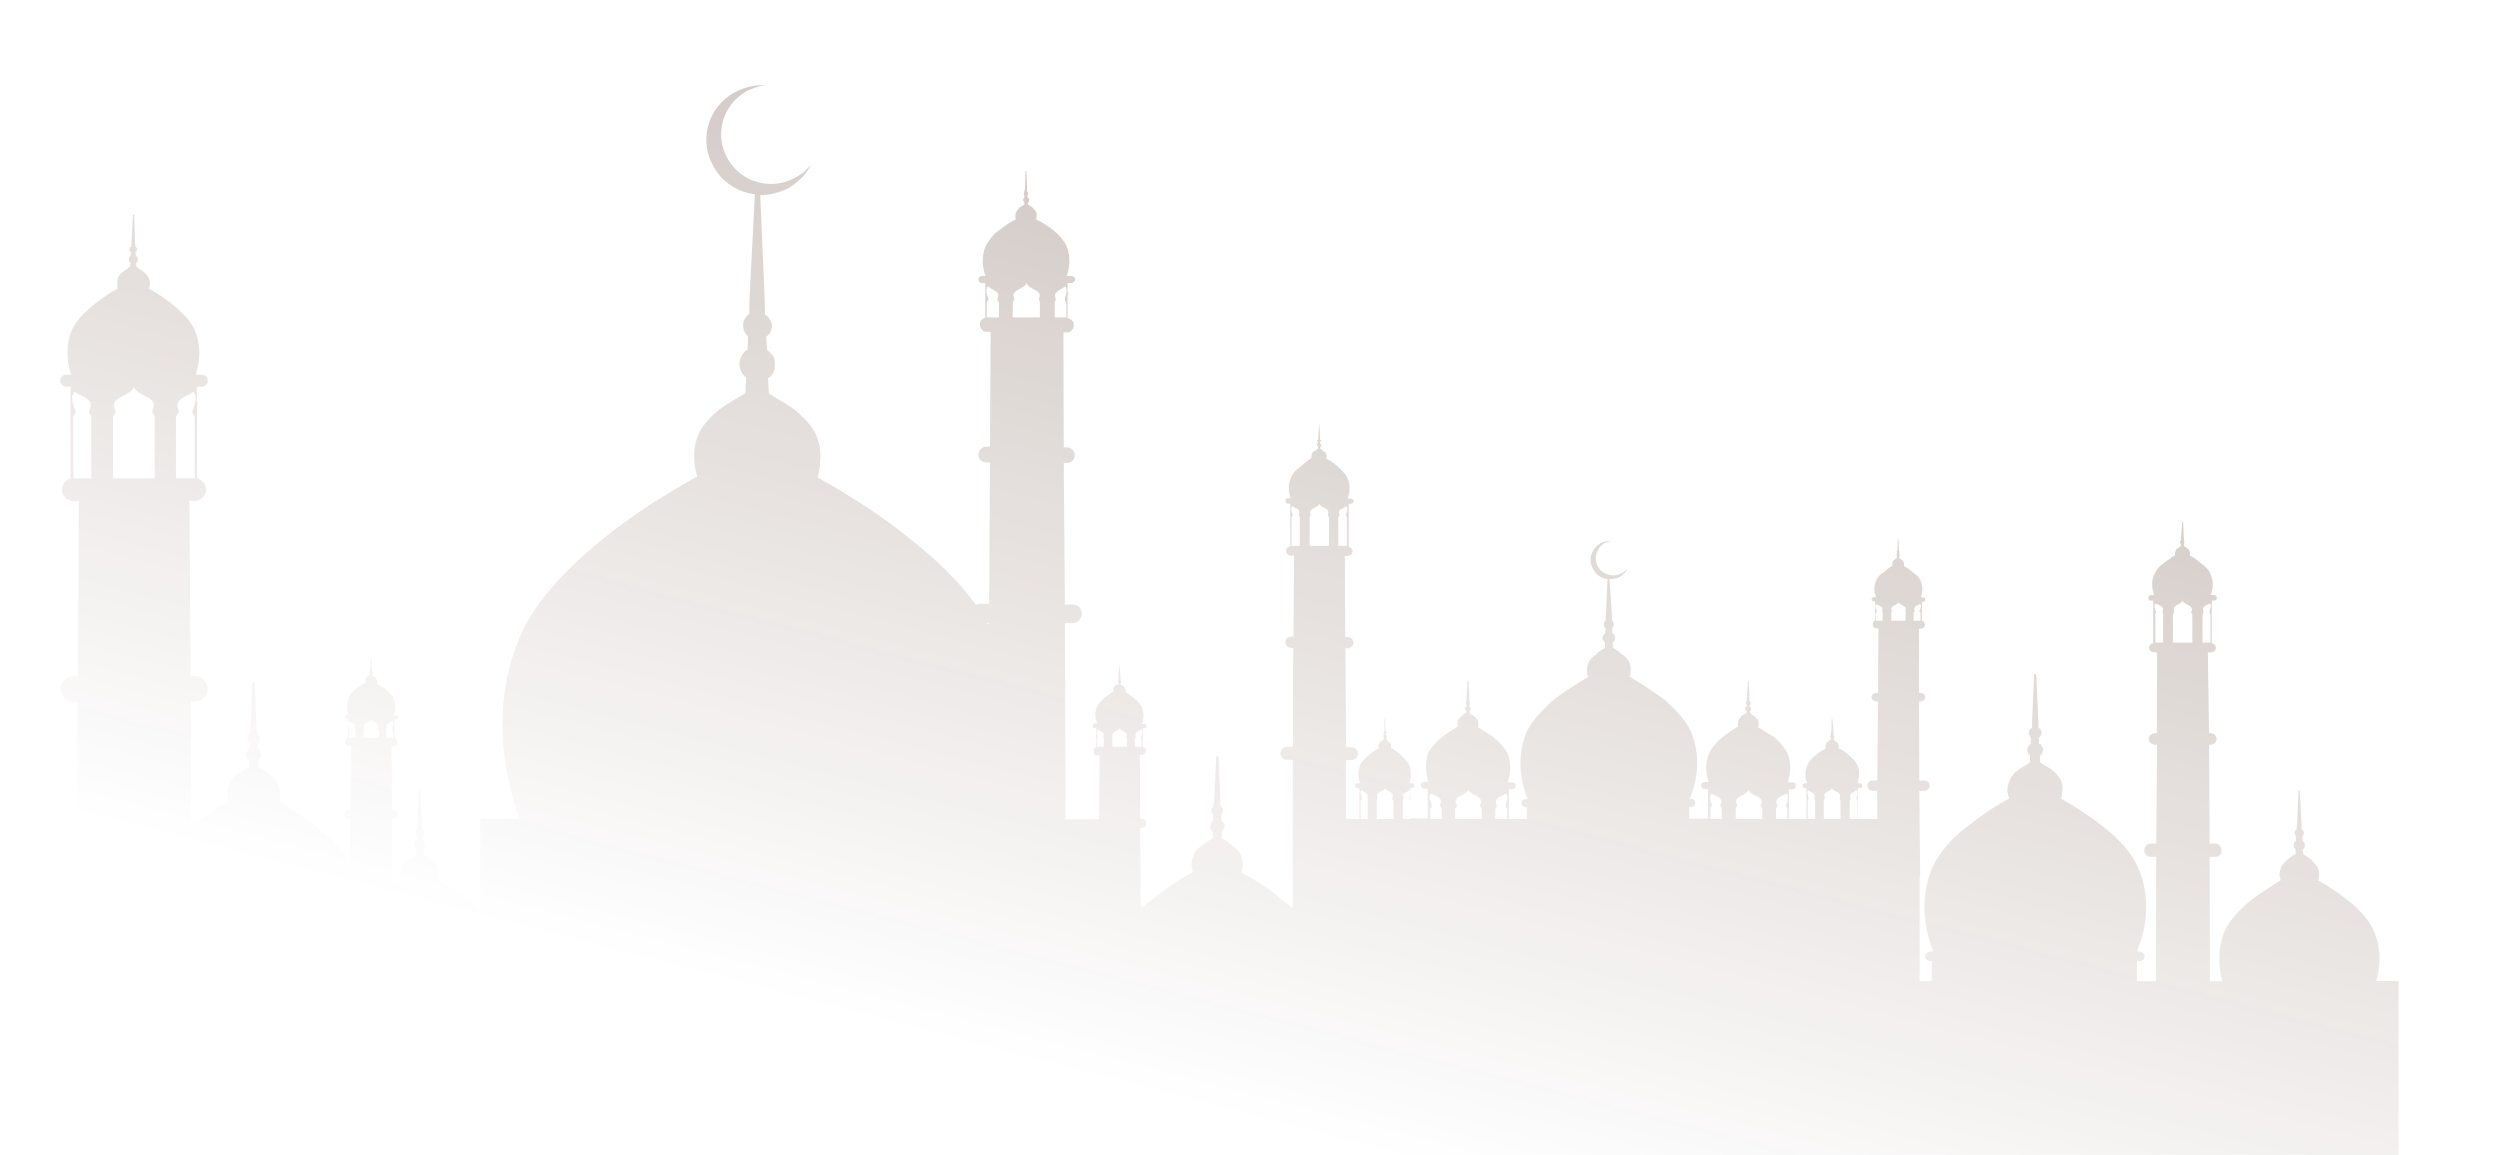 <svg width="1056" height="488" viewBox="0 0 1056 488" fill="none" xmlns="http://www.w3.org/2000/svg">
<mask id="mask0_2_80" style="mask-type:alpha" maskUnits="userSpaceOnUse" x="0" y="0" width="1056" height="488">
<rect width="1056" height="488" fill="url(#paint0_linear_2_80)"/>
</mask>
<g mask="url(#mask0_2_80)">
<path opacity="0.3" fill-rule="evenodd" clip-rule="evenodd" d="M793.437 265.566L793.311 292.691H792.428C791.546 292.691 790.538 293.441 790.538 294.691C790.538 295.316 791.546 296.316 792.428 296.316H793.311L792.933 329.691H791.042C789.781 329.691 788.773 330.566 788.773 331.816C788.773 332.941 789.781 334.066 791.042 334.066H792.933V345.941H784.739V336.816V336.066V335.816V335.316V332.941H785.748C786.126 332.941 786.756 332.566 786.756 331.816C786.756 331.441 786.126 330.816 785.748 330.816H784.613C785.117 329.191 785.874 326.066 784.487 322.941C783.731 321.566 782.47 320.316 781.084 319.066C779.445 317.691 778.059 316.566 776.672 316.066C776.672 316.066 776.672 315.816 776.672 315.441C776.924 315.191 776.672 314.691 776.42 314.316C776.42 314.066 776.042 313.691 775.538 313.316C775.159 312.941 774.781 312.816 774.529 312.441V311.691C774.781 311.566 774.781 311.566 774.781 311.316C774.781 311.316 774.781 310.941 774.655 310.816C774.655 310.816 774.529 310.691 774.403 310.691V310.066C774.529 309.816 774.529 309.816 774.529 309.816V309.316C774.529 309.066 774.403 309.066 774.403 309.066V308.316L774.025 303.691H773.899H773.647V308.316V308.941C773.395 308.941 773.395 308.941 773.395 309.191C773.395 309.191 773.395 309.191 773.395 309.691C773.395 309.691 773.395 309.691 773.395 309.941V310.441C773.395 310.441 773.395 310.566 773.269 310.566L773.017 311.066C773.017 311.316 773.017 311.316 773.269 311.441C773.395 311.441 773.395 311.441 773.395 311.441V312.191C773.017 312.566 772.764 312.691 772.386 313.066C771.756 313.441 771.378 313.816 771.378 314.066C771.126 314.566 771.126 315.191 771.126 315.441C771.126 315.816 771.126 315.941 771.378 316.066C770.117 316.691 768.479 317.691 766.84 319.066C765.328 320.316 764.067 321.566 763.563 322.941C762.05 326.066 762.68 329.191 763.311 330.816H762.302C761.924 330.816 761.42 331.316 761.42 331.816C761.42 332.441 761.924 332.941 762.302 332.941H763.059V335.816V345.941H755.622V339.691V338.316L755.748 337.816C755.622 337.566 755.622 337.441 755.622 337.191V333.441H757.008C757.891 333.441 758.647 332.691 758.647 331.816C758.647 331.066 757.891 330.441 757.008 330.441H755.244C755.874 327.691 757.26 322.941 754.865 317.941C753.857 315.816 751.966 313.691 749.697 311.566C747.176 309.941 744.781 308.441 742.638 307.191C742.764 306.941 742.765 306.441 743.017 306.066C743.017 305.566 742.764 304.816 742.638 304.191C742.26 303.816 741.756 303.066 741.126 302.566C740.496 302.066 739.613 301.691 739.487 301.316L739.109 300.691C739.487 300.191 739.487 300.066 739.613 300.066C739.613 300.066 739.613 299.816 739.613 299.441C739.613 299.441 739.613 299.191 739.487 298.691C739.487 298.691 739.487 298.691 739.109 298.691L738.983 297.816C739.109 297.691 739.487 297.691 739.487 297.316C739.487 297.191 739.487 297.191 739.487 296.941C739.487 296.816 739.487 296.566 739.487 296.566C739.109 296.441 739.109 296.441 738.983 296.191V295.066L738.605 287.566C738.605 287.566 738.479 287.566 738.353 287.566L737.849 295.066V295.941C737.849 296.066 737.723 296.066 737.723 296.316C737.47 296.316 737.47 296.566 737.47 296.691C737.47 296.941 737.47 296.941 737.47 297.066C737.722 297.441 737.722 297.441 737.849 297.566V298.441C737.722 298.441 737.47 298.441 737.218 298.441C737.218 298.816 737.218 299.191 737.218 299.191C737.218 299.566 737.218 299.816 737.218 299.816C737.47 299.816 737.47 300.066 737.723 300.566V301.191C737.092 301.566 736.462 301.816 735.58 302.441C735.201 302.941 734.571 303.691 734.445 304.066C734.067 304.691 734.067 305.441 734.067 305.941C734.067 306.316 734.193 306.816 734.193 306.816C731.924 308.191 729.529 309.816 727.513 311.441C724.992 313.566 723.101 315.816 722.092 317.816C719.823 322.816 720.832 327.441 721.714 330.316H720.328C719.193 330.316 718.563 330.816 718.563 331.691C718.563 332.566 719.193 333.316 720.328 333.316H721.462V337.691V345.816H713.521V340.816H714.529C715.286 340.816 716.042 340.191 716.042 338.816C716.042 338.191 715.286 337.441 714.529 337.441H713.647C715.538 333.566 719.571 321.441 714.151 308.816C711.882 304.066 707.722 299.691 702.807 295.316C697.764 291.691 692.722 288.441 688.311 285.816C688.689 284.941 688.815 284.566 688.815 283.316C688.815 282.316 688.815 280.941 688.185 279.566C687.555 278.316 686.168 276.941 684.781 276.191C683.647 274.941 682.26 274.191 681.252 273.566V271.441C681.378 271.316 681.756 270.816 682.008 270.566C682.008 270.316 682.26 269.941 682.26 269.566C682.26 268.941 682.008 268.691 682.008 268.316C681.756 267.941 681.252 267.566 681 267.441V265.566C681.126 265.191 681.252 265.066 681.378 264.941C681.504 264.191 681.756 264.066 681.756 263.566C681.756 263.441 681.504 263.066 681.252 262.691C681.252 262.191 681 262.191 680.874 262.191V259.941L679.865 244.566C681.252 244.566 682.765 244.441 684.277 243.691C685.664 242.691 686.798 241.566 687.302 240.441C686.798 240.816 686.042 241.566 685.034 242.066C681.756 244.066 677.092 242.941 674.95 239.316C673.059 236.066 674.319 231.441 677.723 229.441C678.479 229.191 679.613 228.566 680.496 228.566C678.857 228.316 677.218 228.941 675.958 229.566C672.05 231.816 670.664 236.941 673.059 240.566C674.319 242.941 676.462 244.316 678.983 244.566L678.353 259.941L678.227 262.191C678.101 262.191 677.975 262.191 677.723 262.691C677.47 262.941 677.47 263.441 677.47 263.566C677.47 264.066 677.47 264.191 677.723 264.941C677.975 264.941 677.975 265.191 678.227 265.566L678.101 267.441C677.975 267.566 677.47 267.816 677.344 268.316C677.092 268.691 676.84 268.941 676.84 269.566C676.84 269.816 677.092 270.316 677.344 270.566C677.47 270.816 677.596 271.316 677.974 271.441V273.691C676.84 274.316 675.327 275.066 674.445 276.316C672.806 277.191 671.672 278.566 671.042 279.691C670.412 281.066 670.286 282.316 670.286 283.441C670.286 284.691 670.664 285.066 670.916 285.941C666.378 288.566 661.21 291.816 656.42 295.441C651.504 299.816 647.218 304.316 644.949 308.941C639.529 321.566 643.689 333.691 645.328 337.566H644.571C643.437 337.566 642.681 338.316 642.681 338.941C642.681 340.316 643.437 340.941 644.571 340.941H644.949V345.941H637.386V339.691V338.316V337.816C637.386 337.566 637.386 337.441 637.386 337.191V333.441H638.647C639.529 333.441 640.285 332.691 640.285 331.816C640.285 331.066 639.529 330.441 638.647 330.441H636.756C637.891 327.691 638.773 322.941 636.63 317.941C635.496 315.816 633.605 313.691 631.084 311.566C628.941 309.941 626.42 308.441 624.277 307.191C624.403 306.941 624.403 306.441 624.403 306.066C624.529 305.566 624.403 304.816 624.277 304.191C623.773 303.816 623.395 303.066 622.638 302.566C622.008 302.066 621.378 301.691 620.748 301.316V300.691C620.874 300.191 620.874 300.066 621.126 300.066C621.252 300.066 621.252 299.816 621.252 299.441C621.252 299.441 621.252 299.191 621.126 298.691C620.874 298.691 620.874 298.691 620.748 298.691L620.622 297.816C620.748 297.691 620.748 297.691 620.874 297.316C620.874 297.191 620.874 297.191 620.874 296.941C620.874 296.816 620.874 296.566 620.874 296.566C620.748 296.441 620.748 296.441 620.622 296.191V295.066L620.37 287.566H620.117C619.991 287.566 619.865 287.566 619.865 287.566L619.487 295.066V295.941C619.361 296.066 619.361 296.066 619.235 296.316C619.235 296.316 619.235 296.566 619.235 296.691C619.235 296.941 619.235 296.941 619.235 297.066C619.235 297.441 619.361 297.441 619.487 297.566V298.441C619.235 298.441 619.235 298.441 619.235 298.441C618.857 298.816 618.857 299.191 618.857 299.191C618.857 299.566 618.857 299.816 618.983 299.816C618.983 299.816 619.235 299.941 619.361 300.441L619.235 301.066C618.857 301.441 618.101 301.691 617.597 302.316C616.84 302.816 616.21 303.566 615.832 303.941C615.706 304.566 615.58 305.316 615.706 305.816C615.706 306.191 615.706 306.691 615.832 306.941C613.815 308.066 611.168 309.691 609.025 311.316C606.63 313.441 604.613 315.691 603.479 317.691C601.462 322.691 602.597 327.316 603.227 330.191H601.966C600.958 330.191 600.202 330.691 600.202 331.566C600.202 332.441 600.958 333.191 601.966 333.191H603.101V337.566V345.691H595.664V336.816V336.066V335.816V335.316V332.941H596.294C596.924 332.941 597.428 332.566 597.428 331.816C597.428 331.441 596.924 330.816 596.294 330.816H595.412C595.79 329.191 596.546 326.066 595.159 322.941C594.403 321.566 593.017 320.316 591.882 319.066C590.496 317.691 588.983 316.691 587.596 316.066C587.596 316.066 587.596 315.816 587.596 315.441C587.596 315.191 587.596 314.566 587.596 314.316C587.47 314.066 586.966 313.691 586.462 313.316C586.21 312.941 585.706 312.816 585.58 312.441V311.691H585.706C585.706 311.691 585.706 311.566 585.706 311.316V310.691C585.706 310.691 585.58 310.566 585.328 310.566L585.202 310.066C585.58 309.816 585.58 309.816 585.58 309.816C585.706 309.441 585.706 309.441 585.706 309.441C585.706 309.441 585.706 309.316 585.58 309.316C585.58 309.066 585.328 309.066 585.202 309.066V308.316L585.075 303.691C585.075 303.691 585.075 303.691 584.823 303.691V308.316V308.941C584.571 308.941 584.571 308.941 584.571 309.191L584.319 309.316C584.319 309.316 584.571 309.316 584.571 309.691C584.571 309.691 584.571 309.691 584.823 309.941L584.571 310.441C584.571 310.441 584.571 310.566 584.319 310.566V311.066C584.319 311.316 584.319 311.316 584.319 311.316L584.571 311.441V312.191C584.193 312.566 583.941 312.691 583.437 313.066C583.185 313.441 582.68 313.816 582.428 314.066C582.176 314.566 582.176 315.191 582.176 315.441C582.176 315.816 582.302 315.941 582.428 316.066C581.042 316.691 579.529 317.691 578.143 319.066C576.63 320.316 575.244 321.566 574.613 322.941C573.227 326.066 573.857 329.191 574.487 330.816H573.353C572.975 330.816 572.344 331.316 572.344 331.816C572.344 332.441 572.975 332.941 573.353 332.941H574.235V335.816V345.941H568.563V321.066H570.832C572.344 321.066 573.605 319.816 573.605 318.316C573.605 316.691 572.218 315.566 570.832 315.566H568.563L568.311 273.816H569.193C570.454 273.816 571.714 272.691 571.714 271.441C571.714 270.066 570.454 269.066 569.193 269.066H568.185L568.059 234.816H569.193C570.202 234.816 571.336 234.066 571.336 232.941C571.336 231.941 570.454 231.066 569.697 230.941V217.316V216.316V216.066C569.697 215.816 569.697 215.691 569.697 215.691V212.816H570.454C571.084 212.816 571.84 212.316 571.84 211.691C571.84 211.066 571.084 210.566 570.454 210.566H569.193C569.949 208.691 570.706 205.191 569.067 201.691C568.311 200.191 566.798 198.691 565.286 197.191C563.521 195.691 561.756 194.441 560.117 193.691C560.37 193.691 560.37 193.441 560.37 193.066C560.37 192.566 560.37 192.191 560.117 191.941C559.991 191.191 559.613 190.691 558.857 190.566C558.731 190.191 558.101 189.691 557.722 189.566V188.691H558.101C558.101 188.691 558.101 188.316 558.101 188.191C558.101 188.191 558.101 188.066 558.101 187.566C558.101 187.566 557.723 187.566 557.596 187.566V186.691C557.723 186.691 557.722 186.691 557.722 186.691C557.722 186.691 558.101 186.441 558.101 186.066L557.722 185.816C557.722 185.691 557.596 185.691 557.596 185.691V184.941L557.344 179.566C557.344 179.316 557.344 179.316 557.218 179.316L556.84 185.066V185.691C556.714 185.691 556.714 185.691 556.714 185.816C556.462 185.816 556.336 185.941 556.336 185.941C556.336 186.316 556.462 186.316 556.462 186.566C556.714 186.566 556.714 186.566 556.714 186.566V187.191C556.714 187.191 556.462 187.191 556.336 187.191C556.336 187.691 556.336 187.816 556.336 187.816C556.336 187.941 556.336 188.316 556.336 188.316C556.336 188.316 556.462 188.316 556.714 188.316V189.566C556.21 189.691 555.958 190.191 555.454 190.441C554.697 190.566 554.445 191.066 554.067 191.816C554.067 192.066 553.941 192.441 553.941 192.941C553.941 193.316 554.067 193.441 554.067 193.441C552.681 194.316 550.916 195.566 549.403 197.066C547.386 198.441 546.126 199.941 545.37 201.566C543.731 205.066 544.487 208.566 545.118 210.441H543.983C543.353 210.441 542.975 210.941 542.975 211.566C542.975 212.191 543.353 212.691 543.983 212.691H544.991V216.066V230.816C543.857 230.941 543.227 231.691 543.227 232.816C543.227 233.941 544.235 234.691 545.496 234.691H546.63L546.378 268.941H545.496C543.983 268.941 542.975 269.816 542.975 271.316C542.975 272.566 543.983 273.691 545.496 273.691H546.252L546.126 315.441H543.731C542.092 315.441 540.832 316.691 540.832 318.191C540.832 319.816 542.218 320.941 543.731 320.941H546.126L546 383.691C544.487 382.316 542.975 380.941 541.084 379.816C535.664 374.816 529.235 371.191 524.319 368.566C524.697 367.816 524.949 366.566 524.949 365.441C524.949 364.066 524.697 362.566 524.193 361.191C523.437 359.566 521.798 358.066 520.412 357.066C518.899 355.691 517.386 354.816 516.126 354.191V351.441C516.378 351.316 516.756 350.816 516.756 350.441C517.134 350.191 517.26 349.566 517.26 349.066C517.26 348.566 517.134 347.941 516.756 347.441C516.63 347.191 516.126 346.941 515.874 346.566V344.316C516 344.191 516.126 343.941 516.378 343.566C516.63 343.316 516.63 342.941 516.63 342.566C516.63 341.816 516.63 341.816 516.378 341.191C516.126 341.066 515.874 340.566 515.496 340.566V338.316L514.739 319.816C514.487 319.566 514.487 319.316 514.235 319.316C513.857 319.316 513.731 319.566 513.731 319.816L512.849 338.316L512.596 340.566C512.47 340.566 512.344 341.066 512.092 341.191C511.84 341.816 511.714 341.816 511.714 342.566C511.714 342.816 511.84 343.191 511.84 343.566C512.344 343.941 512.344 344.066 512.47 344.316V346.566C512.218 346.816 511.84 347.066 511.588 347.441C511.21 347.941 511.21 348.566 511.21 349.066C511.21 349.566 511.21 350.191 511.588 350.441C511.714 350.816 511.84 351.191 512.344 351.441V354.066C511.084 354.816 509.445 355.691 507.933 356.941C506.42 357.941 504.907 359.441 504.277 361.066C503.521 362.441 503.269 363.941 503.269 365.316C503.521 366.441 503.647 367.691 503.773 368.441C498.857 371.066 492.807 374.816 487.134 379.691C485.748 380.691 484.361 381.566 483.101 382.941H481.84L481.588 349.691H482.218C483.353 349.691 484.235 348.941 484.235 347.816C484.235 346.691 483.353 345.816 482.218 345.816H481.588L481.462 318.816H482.218C483.101 318.816 483.983 318.066 483.983 317.191C483.983 316.066 483.605 315.566 482.723 315.566V311.191V310.066C482.723 309.816 482.723 309.816 482.723 309.441V307.566H483.605C483.983 307.566 484.361 307.316 484.361 306.566C484.361 306.191 483.983 305.816 483.605 305.816H482.344C482.849 304.191 483.605 301.566 482.218 298.566C481.588 297.441 480.454 296.066 479.193 295.066C477.933 293.941 476.546 293.066 475.286 292.191C475.538 292.191 475.538 292.066 475.538 291.691C475.538 291.441 475.538 291.191 475.16 290.816C475.033 290.316 474.781 289.941 474.277 289.816C473.899 289.566 473.647 289.316 473.269 289.191V288.566C473.269 288.566 473.521 288.566 473.521 288.191C473.521 288.191 473.647 288.191 473.647 288.066C473.647 288.066 473.521 288.066 473.521 287.816L473.269 287.316V286.941V286.441H473.521C473.521 286.316 473.269 286.316 473.269 286.316C473.269 285.941 473.269 285.941 473.269 285.941V285.441L472.891 281.191C472.891 280.941 472.891 280.941 472.765 280.941C472.765 280.941 472.765 280.941 472.765 281.191L472.512 285.316V285.816C472.512 285.816 472.512 285.816 472.512 286.191C472.26 286.191 472.26 286.191 472.26 286.316C472.26 286.316 472.26 286.316 472.512 286.316V286.816V287.066L472.26 287.566C472.134 287.816 472.134 287.816 472.134 287.816C472.134 287.941 472.134 287.941 472.26 287.941C472.26 288.316 472.26 288.316 472.512 288.316V288.941C472.134 289.066 471.756 289.316 471.252 289.566C471 289.691 470.622 290.066 470.496 290.566C470.37 290.941 470.244 291.191 470.244 291.441C470.244 291.816 470.37 291.941 470.496 291.941C469.361 292.816 467.723 293.691 466.462 294.816C465.202 295.941 463.941 297.316 463.437 298.316C462.176 301.191 462.681 303.941 463.437 305.566H462.302C462.05 305.816 461.546 306.191 461.546 306.566C461.546 307.316 462.05 307.566 462.302 307.566H463.059V310.066V315.816C462.302 315.816 461.924 316.191 461.924 317.441C461.924 318.316 462.428 319.066 463.563 319.066H464.445L464.193 346.066H463.563C463.437 346.066 463.437 346.066 463.437 346.066H450.076L449.823 263.191H452.849C455.244 263.191 457.008 261.191 457.008 259.191C457.008 256.816 455.117 255.316 452.849 255.316H449.823L449.319 195.566H450.58C452.47 195.566 453.983 194.316 453.983 192.316C453.983 190.316 452.344 188.941 450.58 188.941H449.319L449.193 140.441H450.58C452.344 140.441 453.605 139.066 453.605 137.191C453.605 135.941 452.597 134.691 450.958 134.441V126.191V124.566L451.336 124.191C451.336 124.066 450.958 123.816 450.958 123.441V119.566H452.344C453.353 119.566 454.109 118.816 454.109 117.941C454.109 117.191 453.353 116.566 452.344 116.566H450.58C451.588 113.941 452.596 108.816 450.454 103.816C449.319 101.441 447.176 99.066 444.907 97.191C442.513 95.441 439.865 93.691 437.723 92.691C437.849 92.316 437.849 91.816 437.849 91.191C437.975 90.816 437.849 90.191 437.723 89.566C437.344 88.941 436.714 88.316 436.084 87.566C435.454 87.191 434.823 86.816 434.193 86.316V85.441C434.193 85.441 434.319 85.316 434.571 85.316C434.697 85.066 434.697 84.816 434.697 84.441C434.697 84.441 434.697 84.191 434.571 83.816C434.319 83.691 434.193 83.691 434.193 83.566L433.815 82.566C434.193 82.316 434.193 82.316 434.193 82.191C434.319 82.191 434.319 82.066 434.319 82.066C434.319 81.441 434.319 81.441 434.193 81.316C434.193 81.316 434.193 81.316 433.815 80.941V80.066L433.563 72.316L433.437 72.191L433.185 72.316L432.933 80.066L432.681 80.816C432.681 81.191 432.681 81.191 432.555 81.191C432.555 81.316 432.428 81.316 432.428 81.941C432.428 81.941 432.429 82.191 432.555 82.191C432.681 82.316 432.681 82.316 432.681 82.566V83.566C432.555 83.691 432.428 83.691 432.428 83.816C432.428 84.066 432.05 84.316 432.05 84.316C432.05 84.691 432.428 84.941 432.428 85.191C432.428 85.191 432.555 85.316 432.681 85.316V86.316C432.05 86.816 431.42 87.191 430.79 87.566C430.033 88.316 429.529 88.941 429.277 89.566C428.899 90.191 428.899 90.816 428.899 91.191C428.899 91.691 428.899 92.191 429.025 92.691C427.008 93.566 424.613 95.316 422.092 97.191C419.445 99.066 417.681 101.441 416.42 103.816C414.151 108.816 415.286 113.941 416.294 116.566H414.907C413.899 116.566 413.269 117.191 413.269 117.941C413.269 118.816 413.899 119.566 414.907 119.566H416.168V124.191V134.191C414.781 134.566 413.899 135.691 413.899 136.941C413.899 138.816 415.286 140.191 416.672 140.191H418.437L418.185 188.691H416.672C414.781 188.691 413.269 190.191 413.269 192.066C413.269 194.066 414.907 195.316 416.672 195.316H418.185L417.807 255.066H414.277C413.647 255.066 412.891 255.191 412.26 255.566C405.454 246.066 396.63 237.441 386.672 229.441C373.059 218.066 357.807 208.566 345.202 201.566C346.084 199.691 346.336 197.066 346.462 194.316C346.84 191.191 346.21 187.316 344.697 183.566C342.933 179.691 339.151 176.066 335.496 172.941C331.84 170.316 327.681 168.066 324.781 166.316L324.403 159.816C325.412 159.191 326.042 158.566 326.546 157.566C327.176 156.566 327.302 155.316 327.302 153.941C327.302 152.691 327.176 151.316 326.546 150.316C325.664 149.441 324.908 148.441 324.025 147.816L323.647 142.316C324.277 141.691 324.781 141.191 325.286 140.691C325.664 139.441 326.042 138.816 326.042 137.691C326.042 136.566 325.538 135.441 325.034 134.816C324.655 133.941 324.025 133.316 323.143 132.941L323.017 126.691L321.126 82.441C325.16 82.441 329.445 81.316 333.353 79.316C337.386 76.691 340.79 73.441 342.555 69.441C340.916 71.566 338.899 73.566 336.252 74.816C326.42 80.691 313.311 77.316 307.513 67.316C301.588 57.191 304.991 44.566 315.202 38.566C317.723 37.441 320.244 36.316 323.143 36.066C318.857 35.691 314.193 36.941 310.034 39.191C298.689 45.566 295.034 59.691 301.588 70.691C305.244 77.191 311.798 81.191 318.857 82.066L316.588 126.441L316.462 132.691C315.706 133.066 315.202 133.691 314.697 134.566C314.067 135.191 313.941 136.316 313.941 137.441C313.941 138.566 314.067 139.191 314.571 140.441C314.823 140.941 315.328 141.441 315.958 142.066L315.832 147.566C314.823 148.066 314.067 149.066 313.437 150.066C312.807 151.191 312.302 152.566 312.302 153.691C312.302 155.191 312.807 156.316 313.311 157.316C313.689 158.191 314.571 158.816 315.202 159.566L314.824 166.066C311.924 167.816 308.017 170.066 304.235 172.691C300.454 175.691 296.798 179.441 295.16 183.316C293.395 187.066 293.017 191.066 293.269 194.066C293.269 196.816 293.899 199.316 294.529 201.316C281.798 208.316 266.546 217.691 252.807 229.191C238.941 240.566 226.21 254.066 220.034 268.066C205.916 300.066 214.235 331.566 219.529 345.816H202.891V384.566C201.252 383.316 199.992 381.691 198.227 380.316C193.941 376.941 189.151 374.066 185.118 371.816C185.244 371.066 185.622 370.566 185.622 369.316C185.622 368.441 185.622 367.066 184.739 366.316C184.487 364.816 183.227 363.816 182.092 363.066C180.958 361.941 179.697 361.316 178.815 360.816V358.816C179.067 358.691 179.193 358.191 179.445 358.066C179.445 357.441 179.697 357.441 179.697 357.066C179.697 356.441 179.445 356.441 179.193 355.816C179.193 355.816 178.815 355.191 178.563 354.941V353.316C178.689 353.191 178.815 352.691 179.067 352.691C179.193 352.566 179.193 352.066 179.193 351.941C179.193 351.566 179.193 351.191 178.815 351.191C178.815 350.566 178.563 350.566 178.311 350.566V348.441L177.555 334.066C177.555 334.066 177.429 333.816 177.302 333.816C177.176 333.816 176.924 334.066 176.924 334.066L176.294 348.441L176.168 350.441C176.042 350.441 175.79 350.441 175.664 351.066C175.412 351.066 175.412 351.441 175.412 351.816C175.412 351.941 175.412 352.441 175.538 352.566C175.664 352.566 175.79 352.941 176.168 353.191L176.042 354.816C175.664 354.941 175.412 355.566 175.16 355.691C175.034 356.316 174.907 356.316 174.907 356.941C174.907 357.191 175.034 357.316 175.16 357.941C175.412 358.066 175.538 358.566 175.79 358.691V360.816C175.034 361.316 173.773 361.941 172.639 363.066C171.252 363.941 170.244 364.941 169.74 366.316C169.235 367.191 168.983 368.441 168.983 369.316C169.235 370.441 169.361 371.066 169.487 371.816C168.353 372.441 166.84 373.066 165.706 374.066L165.58 345.941H166.21C167.218 345.941 168.227 345.191 168.227 344.066C168.227 343.191 167.218 341.941 166.21 341.941H165.58L165.328 315.316H166.21C167.092 315.316 167.849 314.441 167.849 313.566C167.849 312.691 167.471 312.066 166.588 311.566V307.316V306.566V306.316V305.941V303.941H167.471C167.723 303.941 168.227 303.316 168.227 302.691C168.227 302.316 167.723 302.191 167.471 302.191H166.336C166.84 300.816 167.47 297.816 166.21 294.941C165.58 293.566 164.193 292.316 163.059 291.316C161.672 290.191 160.412 289.316 159.025 288.691C159.277 288.566 159.277 288.191 159.277 287.941C159.277 287.941 159.277 287.191 159.025 286.941C159.025 286.441 158.521 286.316 158.269 285.941C157.891 285.691 157.513 285.441 157.134 285.066V284.816C157.134 284.691 157.387 284.691 157.513 284.691C157.513 284.691 157.513 284.316 157.513 284.191C157.513 284.191 157.513 284.066 157.386 284.066C157.386 283.691 157.134 283.691 157.134 283.691V283.066V282.691C157.387 282.691 157.386 282.691 157.386 282.566C157.386 282.566 157.387 282.316 157.134 282.316C157.134 282.066 157.134 282.066 157.008 282.066V281.566L156.882 277.316H156.756C156.756 277.191 156.756 277.316 156.756 277.316L156.504 281.566V282.066C156.378 282.066 156.252 282.066 156.252 282.316V282.566C156.252 282.691 156.252 282.691 156.252 282.691L156.378 283.066V283.441C156.252 283.441 156.252 283.441 156 283.816V283.941C156 284.066 156 284.441 156 284.441C156.252 284.441 156.252 284.441 156.378 284.566L156.252 284.816C156 285.191 155.748 285.441 155.244 285.691C154.992 286.066 154.487 286.191 154.361 286.691C154.361 286.941 154.361 287.691 154.361 287.691C154.361 287.816 154.361 288.316 154.361 288.316C153.227 289.066 151.714 289.941 150.328 290.941C149.067 291.941 147.681 293.191 147.429 294.566C146.168 297.441 146.672 300.441 147.176 301.816H146.294C145.916 301.816 145.538 301.941 145.538 302.316C145.538 302.941 145.916 303.566 146.294 303.566H147.05V305.941V311.316C146.294 311.816 145.664 312.441 145.664 313.316C145.664 314.191 146.672 315.066 147.555 315.066H148.311L148.059 342.066H147.429C146.294 342.066 145.412 343.316 145.412 344.191C145.412 345.316 146.294 346.066 147.429 346.066H148.059L147.933 364.316C145.16 359.441 140.37 354.441 135.202 350.566C129.529 345.691 123.101 341.691 117.807 338.566C117.933 337.941 118.185 336.816 118.311 335.941C118.311 334.316 118.185 332.816 117.429 331.191C116.672 329.441 115.286 327.816 113.647 326.691C112.008 325.566 110.37 324.441 109.361 324.066L108.983 321.316C109.361 321.316 109.613 320.816 109.992 320.191C110.118 319.941 110.37 319.441 110.37 319.066C110.37 318.441 110.118 317.691 109.866 317.316C109.613 316.941 109.361 316.566 108.857 316.316L108.731 314.066C108.983 313.941 109.361 313.566 109.361 313.191C109.487 313.066 109.613 312.691 109.613 311.941C109.613 311.816 109.487 311.191 109.361 310.941C108.983 310.441 108.857 310.191 108.731 309.691L108.353 307.566L107.597 288.316C107.597 288.191 107.344 288.191 107.092 288.191C106.966 288.191 106.588 288.191 106.588 288.316L105.832 307.566L105.706 309.691C105.328 310.066 105.076 310.441 104.697 310.941C104.697 311.191 104.571 311.816 104.571 311.941C104.571 312.566 104.697 313.066 104.697 313.191C105.076 313.566 105.202 313.941 105.454 314.066L105.328 316.316C104.823 316.441 104.697 316.941 104.319 317.316C104.067 317.691 103.941 318.316 103.941 319.066C103.941 319.441 104.067 319.941 104.319 320.191C104.571 320.816 104.697 321.316 105.076 321.316V324.066C103.689 324.566 102.302 325.691 100.664 326.691C98.899 327.816 97.513 329.441 96.756 331.191C96.126 332.691 96 334.066 96 335.691C96 336.691 96.378 337.816 96.504 338.316C91.84 341.066 86.042 344.566 80.748 348.941L80.496 296.316H82.386C85.286 296.316 87.681 293.941 87.681 290.941C87.681 287.816 85.286 285.566 82.386 285.566H80.496L79.992 211.566H82.386C84.907 211.566 87.05 209.191 87.05 206.816C87.05 204.691 85.412 202.691 83.269 202.066V172.941V170.816L83.395 170.316C83.395 169.816 83.143 169.691 83.143 169.066V163.316H85.286C86.672 163.316 87.807 162.066 87.807 160.816C87.807 159.316 86.672 158.316 85.286 158.316H82.639C84.025 154.441 85.538 146.816 82.134 139.191C80.496 135.441 77.092 132.191 73.563 129.191C70.16 126.316 66.126 123.566 62.849 121.941C62.975 121.316 63.227 120.566 63.353 120.066C63.353 119.441 63.227 118.191 62.723 117.191C62.218 116.441 61.21 115.191 60.328 114.566C59.319 113.941 58.185 113.316 57.555 112.566V111.191C57.681 110.816 57.933 110.816 58.059 110.566C58.185 110.191 58.185 110.066 58.185 109.566C58.185 109.566 58.185 108.816 58.059 108.691C57.933 108.566 57.555 108.066 57.428 108.066L57.176 106.441C57.428 106.316 57.554 106.316 57.681 105.941C57.933 105.816 57.933 105.691 57.933 105.441C57.933 105.066 57.933 104.941 57.555 104.441C57.555 104.316 57.428 104.191 57.176 104.191L57.05 102.691L56.672 90.691C56.672 90.691 56.42 90.566 56.294 90.566C56.168 90.566 56.168 90.691 56.168 90.691L55.538 102.691V104.191C55.16 104.191 55.16 104.316 54.908 104.441C54.656 104.941 54.656 105.066 54.656 105.441C54.656 105.691 54.656 105.691 54.908 105.941C54.908 106.316 55.16 106.316 55.412 106.441L55.16 108.066C54.907 108.066 54.655 108.566 54.529 108.691L54.403 109.441C54.403 110.066 54.403 110.191 54.529 110.441C54.655 110.691 54.655 110.691 55.16 111.066L54.908 112.566C54.151 113.316 53.143 113.941 52.261 114.566C51.252 115.066 50.37 116.316 49.866 117.191C49.487 118.191 49.487 119.441 49.487 120.066C49.487 120.441 49.487 121.191 49.739 121.941C46.462 123.566 42.555 126.316 39.025 129.191C35.37 132.191 32.218 135.441 30.454 139.191C27.176 146.941 28.815 154.566 30.076 158.316H27.933C26.42 158.316 25.412 159.316 25.412 160.816C25.412 162.066 26.42 163.316 27.933 163.316H29.823V170.316V202.191C27.681 202.691 26.168 204.816 26.168 206.941C26.168 209.441 28.311 211.691 30.958 211.691H33.353L32.849 285.691H30.958C28.059 285.691 25.664 287.941 25.664 291.066C25.664 294.066 28.059 296.441 30.958 296.441H32.723L32.471 387.566H27.05C23.899 387.566 21 390.191 21 393.566C21 396.691 23.773 399.691 27.05 399.691H32.218L31.588 527.191H81.756H203.143H465.706H548.143H810.832H1013.14V414.441H1003.69C1005.2 409.191 1006.34 401.316 1002.55 392.816C1000.54 388.566 996.882 384.441 992.218 380.691C988.058 377.316 983.269 374.066 979.109 371.816C979.361 371.441 979.613 370.566 979.613 369.691C979.613 368.566 979.613 367.691 978.983 366.441C978.227 365.191 977.092 363.941 976.21 363.066C974.949 361.941 973.563 361.441 972.932 360.816L972.68 358.816C972.933 358.691 973.185 358.566 973.311 358.191C973.437 357.941 973.563 357.441 973.563 357.191C973.563 356.566 973.437 356.441 973.311 355.816C973.185 355.816 972.933 355.566 972.555 355.191V353.441C972.681 353.316 972.932 353.066 972.932 352.691C972.932 352.566 973.185 352.066 973.185 351.941C973.185 351.441 972.932 351.316 972.932 351.066C972.806 350.816 972.554 350.441 972.176 350.441V348.441L971.42 334.066C971.42 333.816 971.42 333.816 971.168 333.816C971.042 333.816 970.916 333.816 970.916 334.066L970.285 348.441L970.033 350.441C969.781 350.441 969.655 350.816 969.529 351.066C969.529 351.191 969.277 351.441 969.277 351.941C969.277 352.066 969.529 352.441 969.529 352.691C969.655 353.066 969.781 353.316 969.907 353.441L969.781 355.066C969.655 355.441 969.277 355.691 969.151 355.691C969.025 356.316 968.899 356.316 968.899 357.066C968.899 357.316 969.025 357.816 969.025 358.066C969.277 358.441 969.529 358.566 969.655 358.691V360.816C968.521 361.441 967.386 361.941 966.378 363.066C965.117 364.066 963.983 365.191 963.479 366.441C963.101 367.691 962.848 368.566 962.848 369.691C963.101 370.441 963.101 371.316 963.353 371.816C959.571 374.191 954.655 377.316 950.244 380.691C945.832 384.441 941.924 388.566 939.907 392.816C936.252 401.316 937.386 409.191 938.647 414.441H933.479L933.353 361.941H935.748C937.386 361.941 938.395 360.816 938.395 359.316C938.395 357.691 937.26 356.316 935.748 356.316H933.353L933.101 314.566H933.731C935.117 314.566 936.252 313.566 936.252 312.191C936.252 310.691 935.117 309.691 933.731 309.691H933.101L932.596 275.566H933.731C934.991 275.566 936 274.941 936 273.566C936 272.691 935.117 271.816 934.235 271.691V258.316V257.191L934.361 256.941C934.235 256.691 934.235 256.441 934.235 256.316V253.691H935.117C935.874 253.691 936.378 253.441 936.378 252.566C936.378 252.066 935.874 251.316 935.117 251.316H933.857C934.487 249.441 935.37 246.066 933.731 242.566C933.101 240.691 931.462 239.191 929.823 238.066C928.311 236.691 926.546 235.441 924.907 234.566C925.033 234.441 925.033 234.191 925.033 233.816C925.033 233.566 925.033 233.066 924.907 232.816C924.529 232.441 924.277 231.816 923.773 231.441C923.269 231.191 922.638 230.816 922.512 230.566V229.816C922.512 229.566 922.513 229.566 922.639 229.441V229.191C922.639 229.191 922.639 228.941 922.639 228.441C922.513 228.441 922.512 228.191 922.512 228.191L922.386 227.691C922.512 227.691 922.512 227.691 922.512 227.566C922.512 227.566 922.512 227.316 922.512 227.191V226.816C922.512 226.816 922.512 226.691 922.386 226.691V225.691L922.134 220.691C922.134 220.191 921.882 220.191 921.882 220.191C921.882 220.191 921.756 220.191 921.756 220.691L921.378 225.691V226.691C921.252 226.691 921.252 226.691 921.252 226.691C921.126 226.816 921.126 227.066 921.126 227.066C921.126 227.191 921.126 227.441 921.252 227.441C921.252 227.566 921.252 227.566 921.378 227.566L921.252 228.316C921.252 228.316 921.126 228.566 920.874 228.566C920.874 228.941 920.874 229.191 920.874 229.191V229.441C921.126 229.441 921.252 229.441 921.252 229.816V230.566C920.874 230.816 920.622 231.191 919.991 231.441C919.487 231.691 918.983 232.316 918.983 232.816C918.731 233.066 918.731 233.566 918.731 233.816C918.731 234.191 918.731 234.441 918.731 234.566C917.218 235.441 915.454 236.816 913.689 238.066C912.176 239.191 910.664 240.691 910.033 242.566C908.269 245.941 909.277 249.441 909.907 251.316H908.647C907.765 251.316 907.512 251.941 907.512 252.566C907.512 253.316 907.765 253.691 908.647 253.691H909.529V256.816V271.691C908.647 271.816 907.765 272.566 907.765 273.566C907.765 274.941 908.899 275.566 910.159 275.566H911.168L911.042 309.691H910.285C908.899 309.691 907.638 310.691 907.638 312.191C907.638 313.441 908.899 314.566 910.285 314.566H911.168L910.79 356.316H908.395C906.756 356.316 905.748 357.691 905.748 359.316C905.748 360.691 906.882 361.941 908.395 361.941H910.79L910.664 414.441H902.596V405.941H903.731C904.865 405.941 905.874 405.191 905.874 404.191C905.874 402.941 904.865 401.941 903.731 401.941H902.596C904.739 397.191 910.033 381.941 903.101 366.441C900.454 360.316 895.033 354.316 888.857 349.566C882.806 344.691 876 340.316 870.58 337.316C870.958 336.316 871.084 335.191 871.084 334.316C871.462 332.691 871.084 331.191 870.453 329.566C869.571 327.691 868.059 326.191 866.42 324.941C864.781 323.816 863.016 322.941 861.756 322.066L861.63 319.066C862.134 318.941 862.386 318.691 862.638 318.191C862.764 317.691 863.017 317.316 863.017 316.566C863.017 315.941 862.765 315.691 862.386 315.066C862.386 314.566 862.008 314.316 861.252 314.191V311.566C861.63 311.441 861.756 311.191 862.008 310.816C862.134 310.566 862.386 310.066 862.386 309.316C862.386 309.191 862.134 308.816 862.008 308.191C861.63 307.816 861.63 307.566 861 307.566V304.816L860.118 284.941C860.118 284.941 859.865 284.691 859.739 284.691C859.361 284.691 859.235 284.816 859.235 284.941L858.353 304.816V307.566C857.849 307.566 857.47 307.816 857.47 308.191C856.966 308.691 856.966 309.191 856.966 309.316C856.966 309.941 856.966 310.566 857.47 310.816C857.47 311.191 857.596 311.441 857.848 311.566V314.191C857.47 314.441 856.966 314.566 856.84 315.191C856.462 315.816 856.336 316.066 856.336 316.691C856.336 317.441 856.462 317.691 856.714 318.316C856.966 318.816 857.344 319.066 857.47 319.191V322.066C856.084 322.941 854.571 323.816 852.807 324.941C851.042 326.191 849.655 327.691 848.899 329.566C848.269 331.191 847.891 332.691 847.891 334.316C848.269 335.316 848.269 336.316 848.647 337.316C843.101 340.191 836.546 344.691 830.37 349.566C824.319 354.316 818.899 360.316 816.252 366.441C809.445 382.066 814.739 397.191 816.63 401.941H815.622C814.361 401.941 813.227 402.941 813.227 404.191C813.227 405.191 814.361 405.941 815.622 405.941H816V414.441H810.832V370.191H811.084L810.832 347.941V345.941L810.706 334.066H812.722C814.109 334.066 815.117 332.941 815.117 331.816C815.117 330.566 814.109 329.691 812.722 329.691H810.706L810.58 296.316H811.336C812.47 296.316 813.227 295.316 813.227 294.691C813.227 293.441 812.47 292.691 811.336 292.691H810.58V265.566H811.336C812.344 265.566 813.101 264.941 813.101 263.941C813.101 263.066 812.47 262.191 811.84 262.191V257.816V256.941V256.691C811.84 256.441 811.84 256.441 811.84 256.316V254.191H812.47C812.849 254.191 813.227 253.691 813.227 253.441C813.227 252.816 812.849 252.316 812.47 252.316H811.462C811.84 250.816 812.47 248.066 811.336 245.441C810.706 243.941 809.445 242.691 808.185 241.941C806.672 240.566 805.412 239.691 804.151 239.066C804.277 239.066 804.277 238.691 804.277 238.441C804.277 238.316 804.277 237.941 804.151 237.566C804.025 237.066 803.647 236.816 803.395 236.441C802.891 236.191 802.638 236.191 802.26 235.941V235.066C802.386 235.066 802.386 235.066 802.386 234.691C802.386 234.566 802.386 234.316 802.386 234.316L802.26 234.066L802.134 233.691C802.26 233.441 802.26 233.441 802.26 233.441H802.386C802.386 233.191 802.386 233.191 802.386 233.191C802.386 233.066 802.386 233.066 802.26 232.941C802.26 232.941 802.26 232.941 802.134 232.691V232.066L801.882 227.691H801.756H801.63L801.504 232.066V232.441C801.252 232.691 801.252 232.691 801.252 232.691C801.252 232.691 801.126 232.691 801.126 232.941C801.126 232.941 801.252 232.941 801.252 233.191C801.252 233.191 801.252 233.191 801.252 233.441V233.816C801.252 233.816 801.252 234.066 801.126 234.066C801.126 234.066 801.126 234.316 801.126 234.441C801.126 234.816 801.252 234.816 801.252 234.816V235.816C801 235.941 800.496 236.066 800.37 236.316C799.865 236.691 799.613 236.941 799.361 237.441C799.361 237.566 799.361 238.191 799.361 238.316C799.361 238.566 799.361 238.941 799.487 238.941C798.227 239.566 796.84 240.566 795.706 241.816C794.067 242.566 793.059 243.816 792.428 245.316C791.168 247.941 791.798 250.691 792.428 252.191H791.546C791.042 252.191 790.538 252.691 790.538 253.316C790.538 253.566 791.042 254.066 791.546 254.066H792.05V256.566V262.066C791.546 262.066 791.042 262.816 791.042 263.816C791.042 264.816 791.672 265.441 792.554 265.441H793.437V265.566ZM147.429 311.691H150.202V308.441C150.202 308.441 150.202 308.316 149.824 308.191C149.697 307.691 149.824 307.566 149.824 307.316C150.454 305.566 148.437 305.316 147.429 304.566C146.798 305.191 146.924 306.191 147.555 307.316C147.555 307.566 147.555 307.691 147.429 308.191C147.303 308.191 147.302 308.441 147.302 308.441V311.691H147.429ZM153.479 311.691H160.16V308.441C160.16 308.441 160.16 308.316 159.781 308.191C159.403 307.691 159.781 307.566 159.781 307.316C160.412 305.066 157.134 305.316 156.882 303.941C156.378 305.316 152.975 305.191 153.857 307.316C153.983 307.566 154.109 307.691 153.857 308.191C153.605 308.191 153.605 308.441 153.605 308.441V311.691H153.479ZM163.311 311.691H166.084V308.441C166.084 308.441 166.084 308.316 165.706 308.191C165.58 307.691 165.706 307.566 165.706 307.316C166.21 306.191 166.336 305.066 165.706 304.566C164.697 305.316 162.807 305.691 163.437 307.316C163.437 307.566 163.437 307.691 163.311 308.191C163.059 308.191 163.185 308.441 163.185 308.441V311.691H163.311ZM463.563 315.441H466.21V312.316C466.21 312.316 466.336 312.066 466.21 311.566C465.832 311.566 465.958 311.441 466.21 310.816C466.588 309.316 464.823 308.941 463.689 308.191C463.185 308.816 463.311 309.691 463.689 310.816C463.941 311.441 463.941 311.566 463.689 311.566C463.437 312.066 463.437 312.316 463.437 312.316V315.441H463.563ZM469.739 315.441H476.042V312.316C476.042 312.316 476.042 312.066 476.042 311.566C475.664 311.566 475.664 311.441 475.79 310.816C476.546 308.941 473.143 308.941 472.891 307.566C472.513 308.941 469.361 308.941 469.865 310.816C470.118 311.441 470.118 311.566 469.865 311.566C469.613 312.066 469.865 312.316 469.865 312.316V315.441H469.739ZM479.445 315.441H482.218V312.316C482.218 312.316 482.218 312.066 482.092 311.566C481.84 311.566 481.84 311.441 482.092 310.816C482.597 309.816 482.723 308.941 482.092 308.191C481.084 308.816 479.193 309.191 479.697 310.816C479.697 311.441 479.949 311.566 479.697 311.566C479.193 312.066 479.319 312.316 479.319 312.316V315.441H479.445ZM595.538 345.941H592.512V338.441C592.512 338.441 592.386 338.066 592.765 337.816C592.891 337.441 592.891 337.191 592.765 336.691C591.882 335.066 594.277 334.691 595.412 333.816C596.042 334.441 595.916 335.316 595.412 336.691C595.286 337.191 595.286 337.316 595.412 337.816C595.664 337.941 595.664 338.441 595.664 338.441V345.941H595.538ZM588.731 345.941H581.546V338.441C581.546 338.441 581.546 338.066 581.672 337.816C581.924 337.441 581.798 337.191 581.672 336.691C581.042 334.316 584.697 334.316 585.075 332.941C585.58 334.441 589.109 334.441 588.227 336.691C588.101 337.191 587.975 337.316 588.227 337.816C588.605 337.941 588.605 338.441 588.605 338.441V345.941H588.731ZM577.638 345.941H574.739V338.441C574.739 338.441 574.613 338.066 575.117 337.816C575.244 337.441 575.117 337.191 575.117 336.691C574.613 335.316 574.487 334.316 575.117 333.816C576.252 334.691 578.143 335.191 577.638 336.691C577.638 337.191 577.512 337.316 577.765 337.816C577.765 337.941 577.765 338.441 577.765 338.441V345.941H577.638ZM784.487 345.941H781.336V338.441C781.336 338.441 781.336 338.066 781.588 337.816C781.84 337.441 781.714 337.191 781.588 336.691C780.958 335.066 782.975 334.691 784.235 333.816C784.865 334.441 784.739 335.316 784.235 336.691C784.235 337.191 784.109 337.316 784.361 337.816C784.613 337.941 784.613 338.441 784.613 338.441V345.941H784.487ZM777.554 345.941H770.37V338.441C770.37 338.441 770.37 338.066 770.496 337.816C770.874 337.441 770.874 337.191 770.748 336.691C769.739 334.316 773.521 334.316 773.773 332.941C774.403 334.441 777.933 334.441 777.176 336.691C777.176 337.191 776.798 337.316 777.176 337.816C777.428 337.941 777.428 338.441 777.428 338.441V345.941H777.554ZM766.714 345.941H763.563V338.441C763.563 338.441 763.563 338.066 763.815 337.816C764.067 337.441 764.067 337.191 763.815 336.691C763.563 335.316 763.059 334.316 763.815 333.816C765.076 334.691 766.966 335.191 766.462 336.691C766.21 337.191 766.21 337.316 766.462 337.816C766.714 337.941 766.714 338.441 766.714 338.441V345.941ZM30.958 202.066H38.521V176.566C38.521 176.566 38.899 175.816 38.017 175.066C37.387 174.316 37.639 173.441 38.017 172.691C39.656 168.441 34.487 167.566 31.462 165.441C29.824 167.191 30.454 169.691 31.462 172.691C31.84 173.441 32.345 174.316 31.462 175.066C30.832 175.816 30.958 176.566 30.958 176.566V202.066ZM47.597 202.066H65.37V176.566C65.37 176.566 65.622 175.816 64.865 175.066C64.109 174.316 64.361 173.441 64.613 172.691C66.882 167.191 57.555 167.441 56.546 163.316C55.664 167.441 46.462 167.191 48.353 172.691C48.857 173.441 49.109 174.316 48.353 175.066C47.597 175.816 47.723 176.566 47.723 176.566V202.066H47.597ZM74.319 202.066H82.26V176.566C82.26 176.566 82.387 175.816 81.756 175.066C80.874 174.316 81.378 173.441 81.63 172.691C82.765 169.691 83.269 167.191 81.756 165.441C78.857 167.691 73.689 168.316 75.202 172.691C75.454 173.441 75.832 174.316 74.823 175.066C74.319 175.816 74.319 176.566 74.319 176.566V202.066ZM910.412 271.441H913.689V259.816C913.689 259.816 913.815 259.691 913.563 259.066C913.437 258.816 913.437 258.441 913.563 258.066C914.193 255.941 911.798 255.566 910.412 254.941C909.907 255.441 910.034 256.566 910.412 258.066C910.79 258.316 910.79 258.691 910.412 259.066C910.286 259.566 910.412 259.816 910.412 259.816V271.441ZM917.849 271.441H926.042V259.816C926.042 259.816 926.042 259.691 925.79 259.066C925.412 258.816 925.538 258.441 925.79 258.066C926.546 255.441 922.512 255.566 921.882 253.691C921.378 255.566 917.218 255.441 918.353 258.066C918.353 258.316 918.479 258.691 918.101 259.066C917.849 259.566 917.849 259.816 917.849 259.816V271.441ZM930.328 271.441H933.731V259.816C933.731 259.816 933.857 259.691 933.353 259.066C933.227 258.816 933.227 258.441 933.353 258.066C933.857 256.441 934.235 255.441 933.353 254.941C932.218 255.691 929.823 256.066 930.706 258.066C930.706 258.316 930.832 258.691 930.706 259.066C930.201 259.566 930.328 259.816 930.328 259.816V271.441ZM636.63 345.941H631.588V341.816C631.588 341.816 631.588 341.566 632.092 341.066C632.218 340.316 632.218 339.941 632.092 339.566C631.084 336.816 634.487 336.316 636.126 335.191C637.134 336.066 636.756 337.691 636.126 339.566C636.126 339.941 635.748 340.316 636.252 341.066C636.756 341.566 636.63 341.816 636.63 341.816V345.941ZM625.916 345.941H614.571V341.816C614.571 341.816 614.571 341.566 615.076 341.066C615.454 340.316 615.328 339.941 615.076 339.566C613.689 336.066 619.613 336.066 620.244 333.566C620.874 336.066 626.798 336.066 625.411 339.566C625.159 339.941 625.034 340.316 625.538 341.066C626.042 341.566 625.916 341.816 625.916 341.816V345.941ZM609.025 345.941H604.109V341.816C604.109 341.816 604.109 341.566 604.613 341.066C604.865 340.316 604.739 339.941 604.613 339.566C603.731 337.566 603.479 336.066 604.613 335.191C606.378 336.316 609.529 336.816 608.395 339.566C608.269 339.941 607.891 340.316 608.773 341.066C609.025 341.566 609.025 341.816 609.025 341.816V345.941ZM754.991 345.941H750.202V341.816C750.202 341.816 749.949 341.566 750.454 341.066C750.832 340.316 750.706 339.941 750.454 339.566C749.571 336.816 752.849 336.316 754.739 335.191C755.622 336.066 755.244 337.691 754.739 339.566C754.361 339.941 754.235 340.316 754.739 341.066C754.991 341.566 754.991 341.816 754.991 341.816V345.941ZM744.403 345.941H733.185V341.816C733.185 341.816 733.059 341.566 733.311 341.066C734.067 340.316 733.689 339.941 733.563 339.566C732.176 336.066 737.975 336.066 738.605 333.566C739.235 336.191 745.159 336.191 744.025 339.566C743.773 339.941 743.521 340.316 744.025 341.066C744.403 341.566 744.403 341.816 744.403 341.816V345.941ZM727.26 345.941H722.47V341.816C722.47 341.816 722.47 341.566 722.596 341.066C723.353 340.316 723.101 339.941 722.975 339.566C722.344 337.566 721.84 336.066 722.975 335.191C724.739 336.316 727.891 336.816 726.882 339.566C726.63 339.941 726.504 340.316 727.008 341.066C727.513 341.566 727.26 341.816 727.26 341.816V345.941ZM545.496 230.566H549.025V218.691C549.025 218.691 549.025 218.566 548.773 217.941C548.521 217.691 548.773 217.566 548.773 216.941C549.403 214.941 546.882 214.691 545.874 213.816C545.117 214.566 545.37 215.691 545.874 216.941C546.126 217.566 546.126 217.691 545.874 217.941C545.37 218.441 545.496 218.691 545.496 218.691V230.566ZM553.185 230.566H561.378V218.691C561.378 218.691 561.378 218.566 561 217.941C560.874 217.691 561 217.566 561 216.941C561.756 214.441 557.723 214.691 557.344 212.691C556.84 214.691 552.68 214.441 553.563 216.941C553.563 217.566 553.815 217.691 553.437 217.941C553.185 218.441 553.185 218.691 553.185 218.691V230.566ZM565.286 230.566H568.941V218.691C568.941 218.691 569.067 218.566 568.689 217.941C568.437 217.691 568.437 217.566 568.689 216.941C569.193 215.691 569.319 214.441 568.689 213.816C567.428 214.816 565.16 215.066 565.664 216.941C565.79 217.566 566.042 217.691 565.664 217.941C565.286 218.441 565.286 218.691 565.286 218.691V230.566ZM417.05 263.066C417.176 263.441 417.555 263.566 417.681 264.066V263.066H417.05ZM416.798 134.066H421.966V128.441C421.966 128.441 422.092 127.941 421.588 127.066C420.958 126.816 421.336 126.441 421.462 125.691C422.597 123.066 419.067 122.566 417.302 120.941C416.168 122.316 416.672 123.816 417.302 125.691C417.681 126.316 417.807 126.691 417.176 127.066C416.798 127.941 416.798 128.441 416.798 128.441V134.066ZM427.765 134.066H439.235V128.441C439.235 128.441 439.235 127.941 439.109 127.066C438.731 126.816 438.983 126.441 438.983 125.691C440.37 122.316 434.319 122.316 433.689 119.566H433.563C432.681 122.316 426.882 122.316 428.269 125.691C428.395 126.316 428.521 126.691 428.143 127.066C427.765 127.941 427.765 128.441 427.765 128.441V134.066ZM445.538 134.066H450.454V128.441C450.454 128.441 450.454 127.941 449.949 127.066C449.697 126.816 449.697 126.441 449.949 125.691C450.58 123.816 450.958 121.941 449.949 120.941C448.059 122.566 444.907 123.066 445.79 125.691C445.79 126.316 446.168 126.691 445.79 127.066C445.16 127.941 445.538 128.441 445.538 128.441V134.066ZM792.428 262.191H795.201V259.066C795.201 259.066 795.201 258.816 795.075 258.441C794.949 258.441 794.949 257.941 795.075 257.691C795.58 256.066 793.437 255.941 792.681 255.191C791.798 255.691 792.176 256.566 792.681 257.691C792.807 257.941 792.807 258.441 792.681 258.441C792.176 258.816 792.302 259.066 792.302 259.066V262.191H792.428ZM798.731 262.191H804.907V259.066C804.907 259.066 805.16 258.816 804.907 258.441C804.781 258.441 804.781 257.941 804.907 257.691C805.538 255.691 802.26 255.691 801.882 254.316C801.63 255.691 798.353 255.691 798.983 257.691C799.109 257.941 799.109 258.441 798.983 258.441C798.857 258.816 798.857 259.066 798.857 259.066V262.191H798.731ZM808.437 262.191H811.21V259.066C811.21 259.066 811.21 258.816 811.084 258.441C810.58 258.441 810.706 257.941 810.958 257.691C811.336 256.566 811.714 255.566 810.958 255.191C809.949 255.691 808.185 256.066 808.689 257.691C808.689 257.941 808.815 258.441 808.563 258.441C808.185 258.816 808.311 259.066 808.311 259.066V262.191H808.437Z" fill="#3A1302"/>
</g>
<defs>
<linearGradient id="paint0_linear_2_80" x1="470.5" y1="-69" x2="317" y2="521.5" gradientUnits="userSpaceOnUse">
<stop stop-color="#C4C4C4"/>
<stop offset="0.838" stop-color="#C4C4C4" stop-opacity="0"/>
</linearGradient>
</defs>
</svg>
